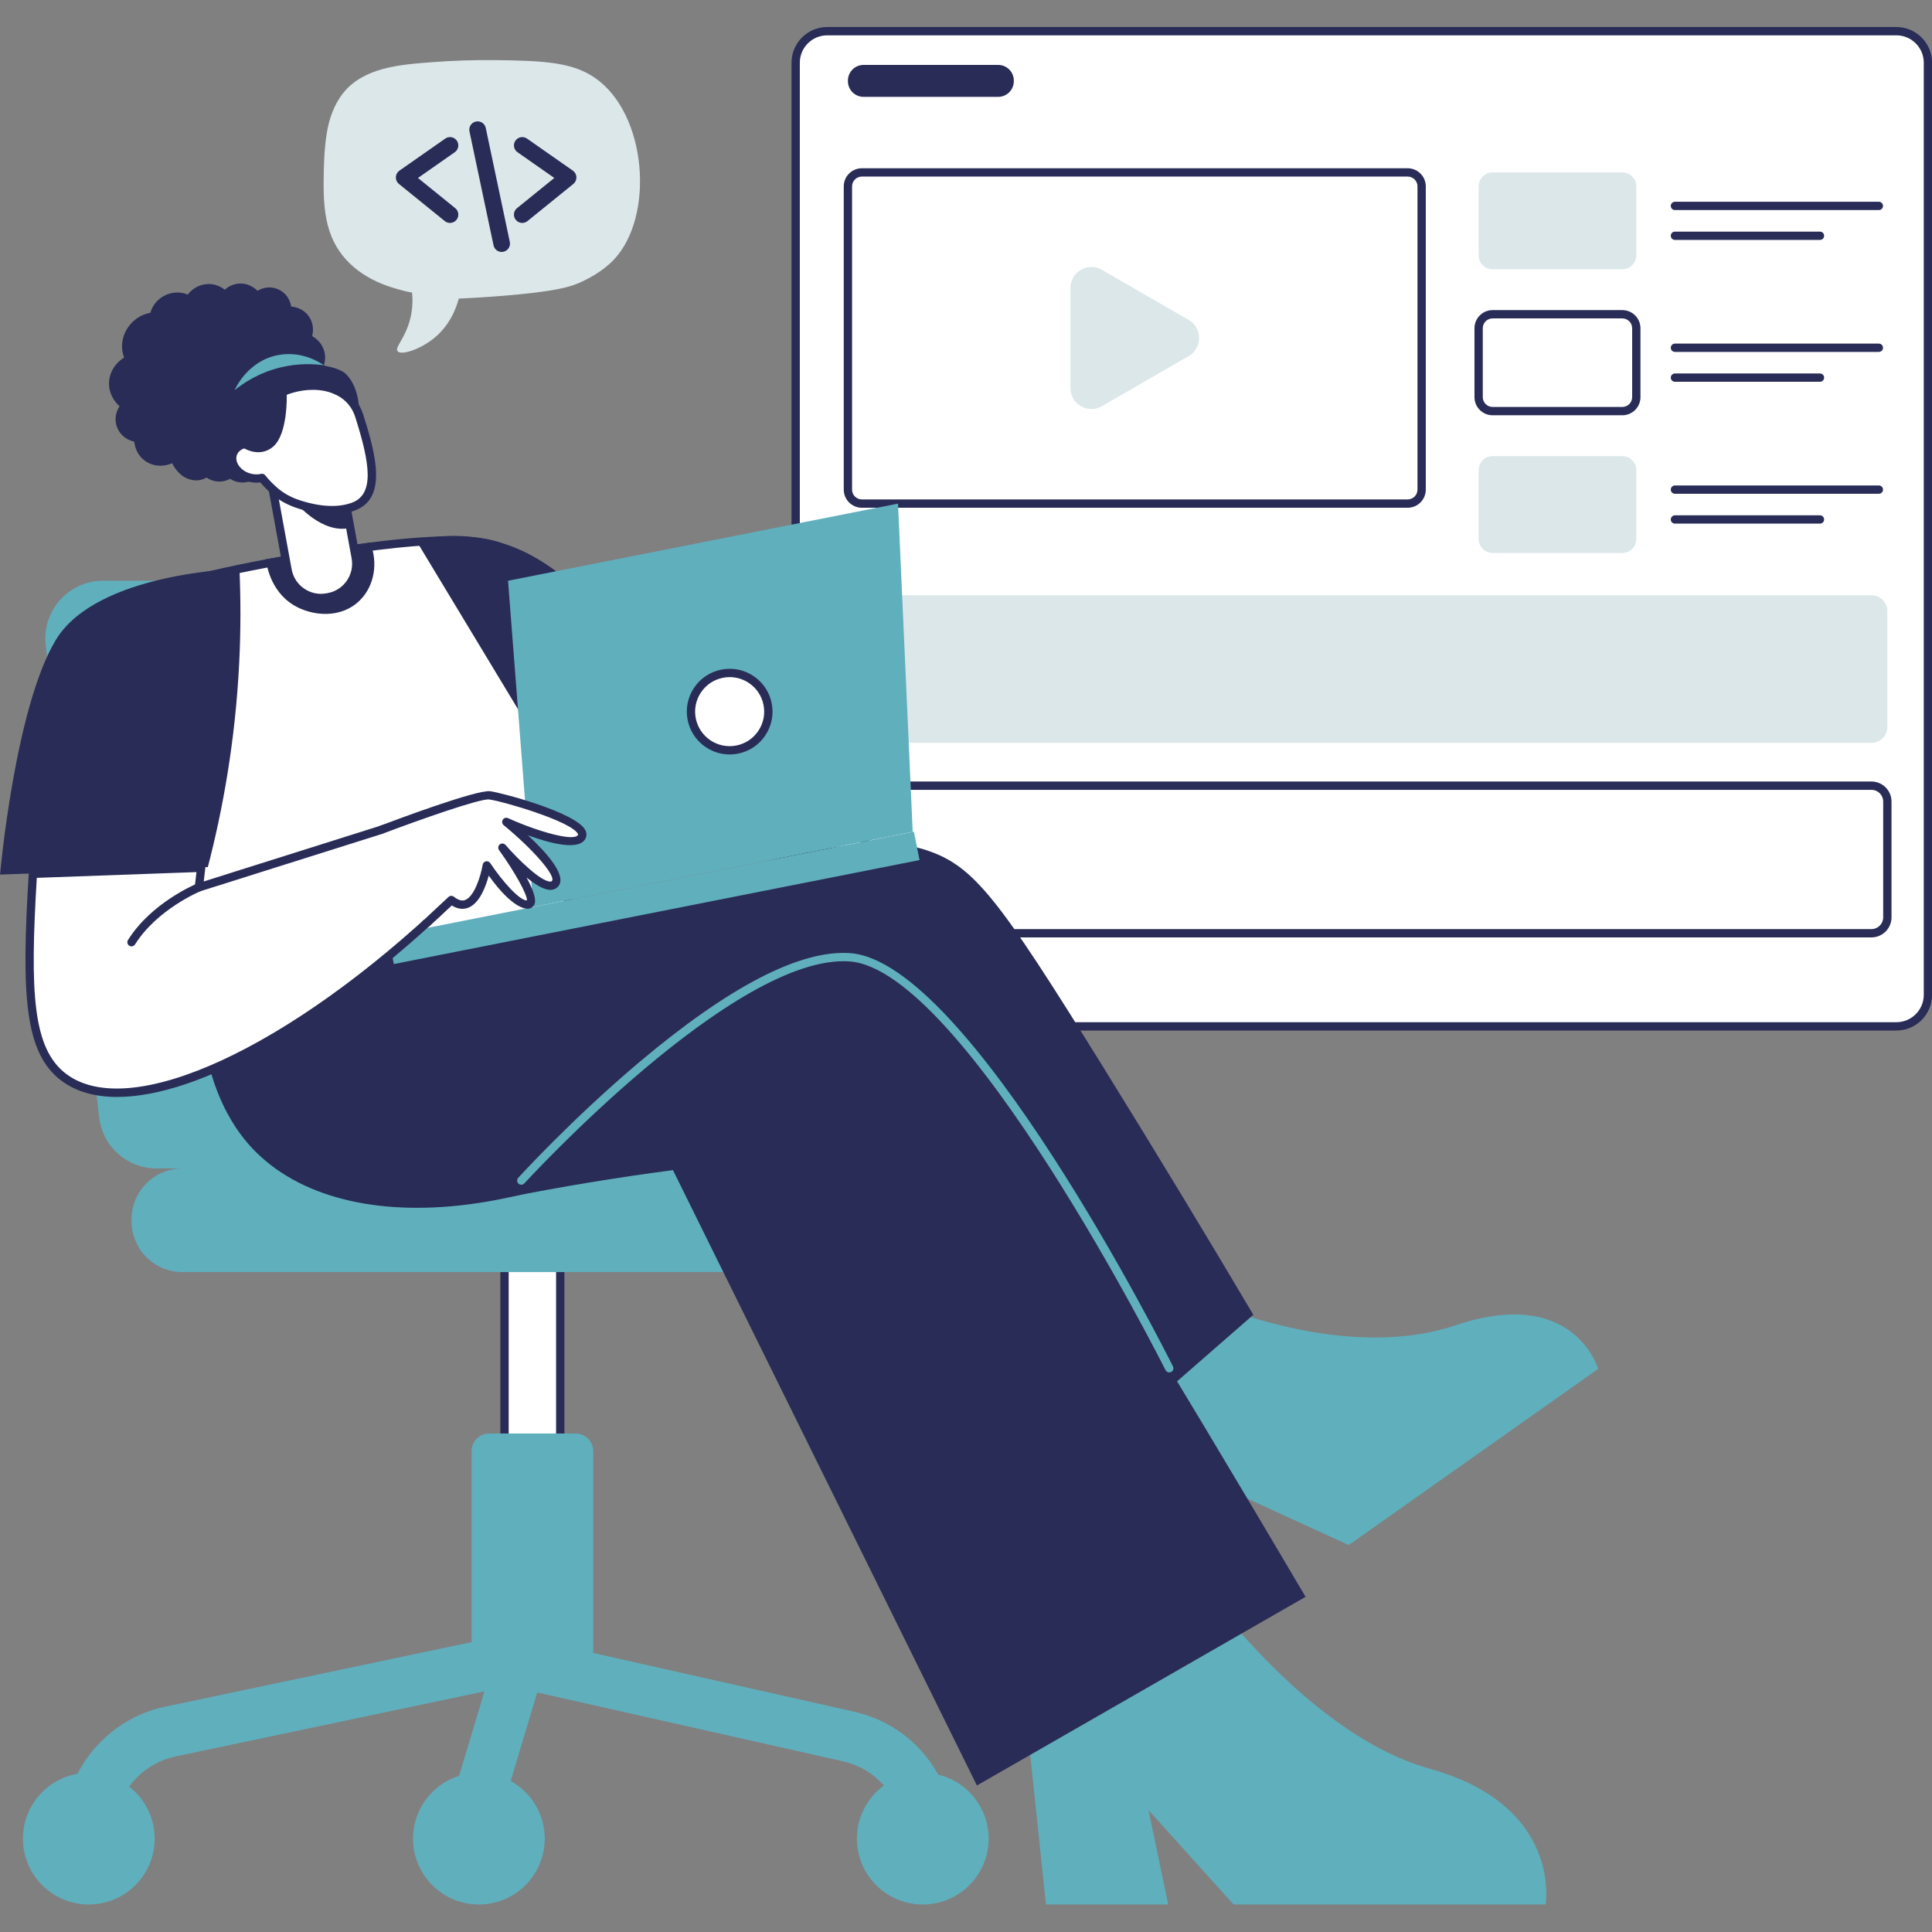<svg xmlns="http://www.w3.org/2000/svg" xmlns:xlink="http://www.w3.org/1999/xlink" width="1080" zoomAndPan="magnify" viewBox="0 0 810 810" height="1080" preserveAspectRatio="xMidYMid meet" version="1.2"><rect x="0" y="0" width="810" height="810" fill="#808080" stroke="none"/><defs><clipPath id="f5d26524cd"><path d="M 359 743 L 415 743 L 415 798.637 L 359 798.637 Z M 359 743 "/></clipPath><clipPath id="cf630d9f14"><path d="M 9 743 L 65 743 L 65 798.637 L 9 798.637 Z M 9 743 "/></clipPath><clipPath id="9c2d3e2923"><path d="M 173 743 L 229 743 L 229 798.637 L 173 798.637 Z M 173 743 "/></clipPath><clipPath id="a6b84ae0bd"><path d="M 331 11.137 L 810 11.137 L 810 433 L 331 433 Z M 331 11.137 "/></clipPath><clipPath id="a4a0c85e39"><path d="M 426 653 L 649 653 L 649 798.637 L 426 798.637 Z M 426 653 "/></clipPath></defs><g id="4d3455e110"><path style=" stroke:none;fill-rule:nonzero;fill:#ffffff;fill-opacity:1;" d="M 234.883 687.125 L 211.52 687.125 L 211.52 494.961 L 234.883 494.961 Z M 234.883 687.125 "/><path style=" stroke:none;fill-rule:nonzero;fill:#292c56;fill-opacity:1;" d="M 234.883 688.867 L 211.52 688.867 C 210.555 688.867 209.773 688.086 209.773 687.125 L 209.773 494.961 C 209.773 493.996 210.555 493.219 211.52 493.219 L 234.883 493.219 C 235.844 493.219 236.625 493.996 236.625 494.961 L 236.625 687.125 C 236.625 688.086 235.844 688.867 234.883 688.867 Z M 213.266 685.383 L 233.145 685.383 L 233.145 496.703 L 213.266 496.703 Z M 213.266 685.383 "/><path style=" stroke:none;fill-rule:nonzero;fill:#60afbd;fill-opacity:1;" d="M 37.227 793.203 C 43.117 793.203 47.887 788.43 47.887 782.543 L 47.887 768.074 C 47.887 752.863 58.695 739.547 73.582 736.41 L 206.531 708.387 C 211.113 707.422 215.754 707.457 220.32 708.484 L 353.34 738.414 C 368.215 741.762 378.602 754.746 378.602 769.988 L 378.602 782.551 C 378.602 788.441 383.379 793.211 389.266 793.211 C 395.156 793.211 399.93 788.438 399.93 782.551 L 399.93 769.988 C 399.93 744.703 382.695 723.164 358.02 717.613 L 225 687.684 C 217.422 685.98 209.727 685.926 202.129 687.527 L 69.176 715.551 C 44.477 720.754 26.555 742.848 26.555 768.082 L 26.555 782.547 C 26.555 788.438 31.328 793.207 37.215 793.207 Z M 37.227 793.203 "/><g clip-rule="nonzero" clip-path="url(#f5d26524cd)"><path style=" stroke:none;fill-rule:nonzero;fill:#60afbd;fill-opacity:1;" d="M 414.492 770.863 C 414.492 771.77 414.445 772.668 414.359 773.57 C 414.27 774.469 414.137 775.363 413.961 776.25 C 413.785 777.137 413.562 778.012 413.301 778.879 C 413.039 779.742 412.734 780.594 412.387 781.426 C 412.043 782.262 411.656 783.078 411.23 783.875 C 410.805 784.676 410.34 785.449 409.836 786.199 C 409.336 786.953 408.797 787.676 408.223 788.375 C 407.648 789.074 407.043 789.742 406.402 790.383 C 405.762 791.023 405.094 791.629 404.395 792.203 C 403.695 792.777 402.969 793.312 402.219 793.816 C 401.465 794.32 400.691 794.781 399.895 795.211 C 399.098 795.637 398.281 796.023 397.445 796.367 C 396.609 796.715 395.758 797.02 394.895 797.281 C 394.027 797.543 393.152 797.762 392.266 797.938 C 391.379 798.113 390.484 798.246 389.586 798.336 C 388.684 798.426 387.781 798.469 386.879 798.469 C 385.973 798.469 385.07 798.426 384.172 798.336 C 383.27 798.246 382.379 798.113 381.492 797.938 C 380.602 797.762 379.727 797.543 378.863 797.281 C 377.996 797.02 377.145 796.715 376.309 796.367 C 375.477 796.023 374.66 795.637 373.859 795.211 C 373.062 794.781 372.289 794.32 371.535 793.816 C 370.785 793.312 370.059 792.777 369.359 792.203 C 368.66 791.629 367.992 791.023 367.352 790.383 C 366.711 789.742 366.105 789.074 365.531 788.375 C 364.957 787.676 364.422 786.953 363.918 786.199 C 363.414 785.449 362.953 784.676 362.523 783.875 C 362.098 783.078 361.711 782.262 361.367 781.426 C 361.02 780.594 360.715 779.742 360.453 778.879 C 360.191 778.012 359.973 777.137 359.797 776.25 C 359.617 775.363 359.484 774.469 359.398 773.57 C 359.309 772.668 359.266 771.77 359.266 770.863 C 359.266 769.961 359.309 769.059 359.398 768.156 C 359.484 767.258 359.617 766.363 359.797 765.477 C 359.973 764.59 360.191 763.715 360.453 762.852 C 360.715 761.984 361.02 761.137 361.367 760.301 C 361.711 759.465 362.098 758.648 362.523 757.852 C 362.953 757.055 363.414 756.277 363.918 755.527 C 364.422 754.773 364.957 754.051 365.531 753.352 C 366.105 752.652 366.711 751.984 367.352 751.344 C 367.992 750.703 368.66 750.098 369.359 749.523 C 370.059 748.949 370.785 748.414 371.535 747.91 C 372.289 747.41 373.062 746.945 373.859 746.52 C 374.66 746.094 375.477 745.707 376.309 745.359 C 377.145 745.016 377.996 744.711 378.863 744.445 C 379.727 744.184 380.602 743.965 381.492 743.789 C 382.379 743.613 383.27 743.48 384.172 743.391 C 385.07 743.305 385.973 743.258 386.879 743.258 C 387.781 743.258 388.684 743.305 389.586 743.391 C 390.484 743.48 391.379 743.613 392.266 743.789 C 393.152 743.965 394.027 744.184 394.895 744.445 C 395.758 744.711 396.609 745.016 397.445 745.359 C 398.281 745.707 399.098 746.094 399.895 746.52 C 400.691 746.945 401.465 747.41 402.219 747.91 C 402.969 748.414 403.695 748.949 404.395 749.523 C 405.094 750.098 405.762 750.703 406.402 751.344 C 407.043 751.984 407.648 752.652 408.223 753.352 C 408.797 754.051 409.336 754.777 409.836 755.527 C 410.34 756.277 410.805 757.055 411.23 757.852 C 411.656 758.648 412.043 759.465 412.387 760.301 C 412.734 761.137 413.039 761.984 413.301 762.852 C 413.562 763.715 413.785 764.59 413.961 765.477 C 414.137 766.363 414.27 767.258 414.359 768.156 C 414.445 769.059 414.492 769.961 414.492 770.863 Z M 414.492 770.863 "/></g><g clip-rule="nonzero" clip-path="url(#cf630d9f14)"><path style=" stroke:none;fill-rule:nonzero;fill:#60afbd;fill-opacity:1;" d="M 64.84 770.863 C 64.84 771.77 64.793 772.668 64.707 773.57 C 64.617 774.469 64.484 775.363 64.309 776.25 C 64.133 777.137 63.91 778.012 63.648 778.879 C 63.387 779.742 63.082 780.594 62.738 781.426 C 62.391 782.262 62.004 783.078 61.578 783.875 C 61.152 784.676 60.688 785.449 60.184 786.199 C 59.684 786.953 59.145 787.676 58.57 788.375 C 57.996 789.074 57.391 789.742 56.75 790.383 C 56.109 791.023 55.441 791.629 54.742 792.203 C 54.043 792.777 53.316 793.312 52.566 793.816 C 51.812 794.32 51.039 794.781 50.242 795.211 C 49.445 795.637 48.629 796.023 47.793 796.367 C 46.957 796.715 46.105 797.02 45.242 797.281 C 44.375 797.543 43.5 797.762 42.613 797.938 C 41.727 798.113 40.832 798.246 39.934 798.336 C 39.031 798.426 38.129 798.469 37.227 798.469 C 36.32 798.469 35.418 798.426 34.52 798.336 C 33.617 798.246 32.727 798.113 31.84 797.938 C 30.953 797.762 30.074 797.543 29.211 797.281 C 28.344 797.02 27.492 796.715 26.66 796.367 C 25.824 796.023 25.008 795.637 24.207 795.211 C 23.41 794.781 22.637 794.32 21.883 793.816 C 21.133 793.312 20.406 792.777 19.707 792.203 C 19.008 791.629 18.34 791.023 17.699 790.383 C 17.062 789.742 16.453 789.074 15.879 788.375 C 15.305 787.676 14.77 786.953 14.266 786.199 C 13.762 785.449 13.301 784.676 12.871 783.875 C 12.445 783.078 12.059 782.262 11.715 781.426 C 11.367 780.594 11.062 779.742 10.801 778.879 C 10.539 778.012 10.32 777.137 10.145 776.25 C 9.965 775.363 9.836 774.469 9.746 773.57 C 9.656 772.668 9.613 771.77 9.613 770.863 C 9.613 769.961 9.656 769.059 9.746 768.156 C 9.836 767.258 9.965 766.363 10.145 765.477 C 10.32 764.59 10.539 763.715 10.801 762.852 C 11.062 761.984 11.367 761.137 11.715 760.301 C 12.059 759.465 12.445 758.648 12.871 757.852 C 13.301 757.055 13.762 756.277 14.266 755.527 C 14.77 754.773 15.305 754.051 15.879 753.352 C 16.453 752.652 17.062 751.984 17.699 751.344 C 18.34 750.703 19.008 750.098 19.707 749.523 C 20.406 748.949 21.133 748.414 21.883 747.91 C 22.637 747.41 23.41 746.945 24.207 746.52 C 25.008 746.094 25.824 745.707 26.66 745.359 C 27.492 745.016 28.344 744.711 29.211 744.445 C 30.074 744.184 30.953 743.965 31.84 743.789 C 32.727 743.613 33.617 743.48 34.52 743.391 C 35.418 743.305 36.32 743.258 37.227 743.258 C 38.129 743.258 39.031 743.305 39.934 743.391 C 40.832 743.48 41.727 743.613 42.613 743.789 C 43.5 743.965 44.375 744.184 45.242 744.445 C 46.105 744.711 46.957 745.016 47.793 745.359 C 48.629 745.707 49.445 746.094 50.242 746.52 C 51.039 746.945 51.812 747.41 52.566 747.91 C 53.316 748.414 54.043 748.949 54.742 749.523 C 55.441 750.098 56.109 750.703 56.75 751.344 C 57.391 751.984 57.996 752.652 58.57 753.352 C 59.145 754.051 59.684 754.777 60.184 755.527 C 60.688 756.277 61.152 757.055 61.578 757.852 C 62.004 758.648 62.391 759.465 62.738 760.301 C 63.082 761.137 63.387 761.984 63.648 762.852 C 63.91 763.715 64.133 764.59 64.309 765.477 C 64.484 766.363 64.617 767.258 64.707 768.156 C 64.793 769.059 64.84 769.961 64.84 770.863 Z M 64.84 770.863 "/></g><g clip-rule="nonzero" clip-path="url(#9c2d3e2923)"><path style=" stroke:none;fill-rule:nonzero;fill:#60afbd;fill-opacity:1;" d="M 228.383 770.863 C 228.379 771.77 228.336 772.668 228.246 773.57 C 228.16 774.469 228.027 775.363 227.852 776.25 C 227.676 777.137 227.453 778.012 227.191 778.879 C 226.93 779.742 226.625 780.594 226.277 781.426 C 225.934 782.262 225.547 783.078 225.121 783.875 C 224.695 784.676 224.23 785.449 223.727 786.199 C 223.227 786.953 222.688 787.676 222.113 788.375 C 221.539 789.074 220.934 789.742 220.293 790.383 C 219.652 791.023 218.984 791.629 218.285 792.203 C 217.586 792.777 216.859 793.312 216.109 793.816 C 215.355 794.32 214.582 794.781 213.785 795.211 C 212.988 795.637 212.172 796.023 211.336 796.367 C 210.5 796.715 209.648 797.02 208.785 797.281 C 207.918 797.543 207.043 797.762 206.156 797.938 C 205.27 798.113 204.375 798.246 203.473 798.336 C 202.574 798.426 201.672 798.469 200.77 798.469 C 199.863 798.469 198.961 798.426 198.062 798.336 C 197.16 798.246 196.27 798.113 195.383 797.938 C 194.492 797.762 193.617 797.543 192.754 797.281 C 191.887 797.02 191.035 796.715 190.199 796.367 C 189.367 796.023 188.551 795.637 187.75 795.211 C 186.953 794.781 186.18 794.32 185.426 793.816 C 184.676 793.312 183.949 792.777 183.25 792.203 C 182.551 791.629 181.883 791.023 181.242 790.383 C 180.602 789.742 179.996 789.074 179.422 788.375 C 178.848 787.676 178.312 786.953 177.809 786.199 C 177.305 785.449 176.84 784.676 176.414 783.875 C 175.988 783.078 175.602 782.262 175.258 781.426 C 174.91 780.594 174.605 779.742 174.344 778.879 C 174.082 778.012 173.863 777.137 173.684 776.25 C 173.508 775.363 173.375 774.469 173.289 773.57 C 173.199 772.668 173.156 771.77 173.156 770.863 C 173.156 769.961 173.199 769.059 173.289 768.156 C 173.375 767.258 173.508 766.363 173.684 765.477 C 173.863 764.59 174.082 763.715 174.344 762.852 C 174.605 761.984 174.91 761.137 175.258 760.301 C 175.602 759.465 175.988 758.648 176.414 757.852 C 176.84 757.055 177.305 756.277 177.809 755.527 C 178.312 754.773 178.848 754.051 179.422 753.352 C 179.996 752.652 180.602 751.984 181.242 751.344 C 181.883 750.703 182.551 750.098 183.25 749.523 C 183.949 748.949 184.676 748.414 185.426 747.91 C 186.18 747.41 186.953 746.945 187.75 746.52 C 188.551 746.094 189.367 745.707 190.199 745.359 C 191.035 745.016 191.887 744.711 192.754 744.445 C 193.617 744.184 194.492 743.965 195.383 743.789 C 196.27 743.613 197.16 743.48 198.062 743.391 C 198.961 743.305 199.863 743.258 200.77 743.258 C 201.672 743.258 202.574 743.305 203.473 743.391 C 204.375 743.48 205.27 743.613 206.156 743.789 C 207.043 743.965 207.918 744.184 208.785 744.445 C 209.648 744.711 210.5 745.016 211.336 745.359 C 212.172 745.707 212.988 746.094 213.785 746.52 C 214.582 746.945 215.355 747.41 216.109 747.91 C 216.859 748.414 217.586 748.949 218.285 749.523 C 218.984 750.098 219.652 750.703 220.293 751.344 C 220.934 751.984 221.539 752.652 222.113 753.352 C 222.688 754.051 223.227 754.777 223.727 755.527 C 224.23 756.277 224.695 757.055 225.121 757.852 C 225.547 758.648 225.934 759.465 226.277 760.301 C 226.625 761.137 226.93 761.984 227.191 762.852 C 227.453 763.715 227.676 764.59 227.852 765.477 C 228.027 766.363 228.16 767.258 228.246 768.156 C 228.336 769.059 228.379 769.961 228.383 770.863 Z M 228.383 770.863 "/></g><path style=" stroke:none;fill-rule:nonzero;fill:#60afbd;fill-opacity:1;" d="M 197.719 774.895 C 202.305 774.895 206.547 771.91 207.93 767.293 L 227.977 700.406 C 229.668 694.766 226.465 688.824 220.82 687.133 C 215.168 685.449 209.234 688.648 207.543 694.285 L 187.5 761.172 C 185.809 766.812 189.012 772.754 194.656 774.445 C 195.676 774.75 196.707 774.898 197.719 774.898 Z M 197.719 774.895 "/><path style=" stroke:none;fill-rule:nonzero;fill:#60afbd;fill-opacity:1;" d="M 241.336 706.105 L 205.074 706.105 C 204.59 706.105 204.113 706.059 203.637 705.965 C 203.164 705.871 202.703 705.73 202.258 705.547 C 201.812 705.359 201.387 705.133 200.988 704.867 C 200.586 704.598 200.215 704.293 199.871 703.949 C 199.531 703.609 199.227 703.238 198.957 702.836 C 198.688 702.434 198.461 702.012 198.277 701.566 C 198.094 701.121 197.953 700.66 197.859 700.188 C 197.766 699.711 197.719 699.234 197.719 698.75 L 197.719 608.352 C 197.719 607.871 197.766 607.391 197.859 606.918 C 197.953 606.445 198.094 605.984 198.277 605.539 C 198.461 605.094 198.688 604.668 198.957 604.266 C 199.227 603.867 199.531 603.492 199.871 603.152 C 200.215 602.812 200.586 602.508 200.988 602.238 C 201.387 601.969 201.812 601.742 202.258 601.559 C 202.703 601.375 203.164 601.234 203.637 601.141 C 204.113 601.047 204.59 601 205.074 601 L 241.336 601 C 241.82 601 242.297 601.047 242.77 601.141 C 243.242 601.234 243.703 601.375 244.148 601.559 C 244.598 601.742 245.02 601.969 245.422 602.238 C 245.824 602.508 246.195 602.812 246.535 603.152 C 246.879 603.492 247.184 603.867 247.453 604.266 C 247.719 604.668 247.945 605.094 248.133 605.539 C 248.316 605.984 248.457 606.445 248.551 606.918 C 248.645 607.391 248.691 607.871 248.691 608.352 L 248.691 698.75 C 248.691 699.234 248.645 699.711 248.551 700.188 C 248.457 700.66 248.316 701.121 248.133 701.566 C 247.945 702.012 247.719 702.434 247.453 702.836 C 247.184 703.238 246.879 703.609 246.535 703.949 C 246.195 704.293 245.824 704.598 245.422 704.867 C 245.02 705.133 244.598 705.359 244.148 705.547 C 243.703 705.73 243.242 705.871 242.77 705.965 C 242.297 706.059 241.82 706.105 241.336 706.105 Z M 241.336 706.105 "/><path style=" stroke:none;fill-rule:nonzero;fill:#ffffff;fill-opacity:1;" d="M 346.816 13.07 L 795.066 13.07 C 795.934 13.07 796.797 13.156 797.648 13.324 C 798.5 13.492 799.324 13.746 800.129 14.078 C 800.93 14.41 801.691 14.816 802.414 15.297 C 803.137 15.781 803.805 16.328 804.418 16.941 C 805.031 17.559 805.582 18.227 806.062 18.945 C 806.547 19.668 806.953 20.43 807.285 21.23 C 807.617 22.035 807.867 22.859 808.039 23.711 C 808.207 24.562 808.293 25.422 808.293 26.293 L 808.293 417.09 C 808.293 417.957 808.207 418.816 808.039 419.668 C 807.867 420.52 807.617 421.348 807.285 422.148 C 806.953 422.949 806.547 423.711 806.062 424.434 C 805.582 425.156 805.031 425.824 804.418 426.438 C 803.805 427.051 803.137 427.602 802.414 428.082 C 801.691 428.562 800.93 428.973 800.129 429.305 C 799.324 429.637 798.5 429.887 797.648 430.055 C 796.797 430.227 795.934 430.309 795.066 430.309 L 346.816 430.309 C 345.945 430.309 345.086 430.227 344.234 430.055 C 343.383 429.887 342.559 429.637 341.754 429.305 C 340.953 428.973 340.191 428.562 339.469 428.082 C 338.746 427.602 338.078 427.051 337.465 426.438 C 336.852 425.824 336.301 425.156 335.82 424.434 C 335.336 423.711 334.93 422.949 334.598 422.148 C 334.266 421.348 334.016 420.52 333.844 419.668 C 333.676 418.816 333.59 417.957 333.59 417.09 L 333.59 26.293 C 333.59 25.422 333.676 24.562 333.844 23.711 C 334.016 22.859 334.266 22.035 334.598 21.23 C 334.93 20.43 335.336 19.668 335.82 18.945 C 336.301 18.227 336.852 17.559 337.465 16.941 C 338.078 16.328 338.746 15.781 339.469 15.297 C 340.191 14.816 340.953 14.41 341.754 14.078 C 342.559 13.746 343.383 13.492 344.234 13.324 C 345.086 13.156 345.945 13.07 346.816 13.07 Z M 346.816 13.07 "/><g clip-rule="nonzero" clip-path="url(#a6b84ae0bd)"><path style=" stroke:none;fill-rule:nonzero;fill:#292c56;fill-opacity:1;" d="M 795.066 432.055 L 346.816 432.055 C 338.562 432.055 331.848 425.34 331.848 417.09 L 331.848 26.293 C 331.848 18.043 338.562 11.328 346.816 11.328 L 795.066 11.328 C 803.32 11.328 810.035 18.043 810.035 26.293 L 810.035 417.09 C 810.035 425.34 803.32 432.055 795.066 432.055 Z M 346.816 14.812 C 340.484 14.812 335.332 19.961 335.332 26.293 L 335.332 417.09 C 335.332 423.418 340.484 428.566 346.816 428.566 L 795.066 428.566 C 801.398 428.566 806.551 423.418 806.551 417.09 L 806.551 26.293 C 806.551 19.961 801.398 14.812 795.066 14.812 Z M 346.816 14.812 "/></g><path style=" stroke:none;fill-rule:nonzero;fill:#292c56;fill-opacity:1;" d="M 362.062 27.215 L 418.477 27.215 C 418.91 27.215 419.336 27.258 419.758 27.34 C 420.184 27.426 420.594 27.551 420.992 27.715 C 421.391 27.879 421.77 28.082 422.129 28.324 C 422.488 28.562 422.82 28.836 423.125 29.141 C 423.43 29.445 423.703 29.777 423.941 30.133 C 424.18 30.492 424.383 30.871 424.547 31.27 C 424.715 31.668 424.84 32.078 424.922 32.504 C 425.008 32.926 425.047 33.352 425.047 33.785 L 425.047 34.043 C 425.047 34.473 425.008 34.898 424.922 35.324 C 424.84 35.746 424.715 36.156 424.547 36.555 C 424.383 36.953 424.18 37.332 423.941 37.691 C 423.703 38.051 423.43 38.383 423.125 38.688 C 422.82 38.992 422.488 39.266 422.129 39.504 C 421.77 39.742 421.391 39.945 420.992 40.109 C 420.594 40.277 420.184 40.398 419.758 40.484 C 419.336 40.57 418.91 40.609 418.477 40.609 L 362.062 40.609 C 361.629 40.609 361.203 40.57 360.781 40.484 C 360.355 40.398 359.945 40.277 359.547 40.109 C 359.148 39.945 358.77 39.742 358.41 39.504 C 358.051 39.266 357.723 38.992 357.414 38.688 C 357.109 38.383 356.84 38.051 356.598 37.691 C 356.359 37.332 356.156 36.953 355.992 36.555 C 355.824 36.156 355.703 35.746 355.617 35.324 C 355.531 34.898 355.492 34.473 355.492 34.043 L 355.492 33.785 C 355.492 33.352 355.531 32.926 355.617 32.504 C 355.703 32.078 355.824 31.668 355.992 31.27 C 356.156 30.871 356.359 30.492 356.598 30.133 C 356.84 29.777 357.109 29.445 357.414 29.141 C 357.723 28.836 358.051 28.562 358.41 28.324 C 358.77 28.082 359.148 27.879 359.547 27.715 C 359.945 27.551 360.355 27.426 360.781 27.34 C 361.203 27.258 361.629 27.215 362.062 27.215 Z M 362.062 27.215 "/><path style=" stroke:none;fill-rule:nonzero;fill:#ffffff;fill-opacity:1;" d="M 361.348 72.285 L 590.172 72.285 C 590.559 72.285 590.938 72.32 591.316 72.398 C 591.691 72.473 592.059 72.582 592.414 72.73 C 592.77 72.879 593.105 73.059 593.426 73.27 C 593.746 73.484 594.043 73.727 594.312 74 C 594.586 74.27 594.828 74.566 595.043 74.887 C 595.254 75.207 595.438 75.543 595.582 75.898 C 595.73 76.254 595.84 76.621 595.918 76.996 C 595.992 77.375 596.027 77.754 596.027 78.141 L 596.027 205.277 C 596.027 205.664 595.992 206.043 595.918 206.422 C 595.84 206.797 595.73 207.164 595.582 207.52 C 595.438 207.875 595.254 208.211 595.043 208.531 C 594.828 208.852 594.586 209.148 594.312 209.418 C 594.043 209.691 593.746 209.934 593.426 210.148 C 593.105 210.359 592.77 210.539 592.414 210.688 C 592.059 210.836 591.691 210.945 591.316 211.02 C 590.938 211.098 590.559 211.133 590.172 211.133 L 361.348 211.133 C 360.961 211.133 360.582 211.098 360.203 211.02 C 359.828 210.945 359.461 210.836 359.105 210.688 C 358.75 210.539 358.414 210.359 358.094 210.148 C 357.773 209.934 357.477 209.691 357.207 209.418 C 356.934 209.148 356.691 208.852 356.477 208.531 C 356.266 208.211 356.082 207.875 355.938 207.52 C 355.789 207.164 355.68 206.797 355.605 206.422 C 355.527 206.043 355.492 205.664 355.492 205.277 L 355.492 78.141 C 355.492 77.754 355.527 77.375 355.605 76.996 C 355.68 76.621 355.789 76.254 355.938 75.898 C 356.082 75.543 356.266 75.207 356.477 74.887 C 356.691 74.566 356.934 74.27 357.207 74 C 357.477 73.727 357.773 73.484 358.094 73.27 C 358.414 73.059 358.75 72.879 359.105 72.73 C 359.461 72.582 359.828 72.473 360.203 72.398 C 360.582 72.32 360.961 72.285 361.348 72.285 Z M 361.348 72.285 "/><path style=" stroke:none;fill-rule:nonzero;fill:#292c56;fill-opacity:1;" d="M 590.172 212.875 L 361.352 212.875 C 357.16 212.875 353.75 209.469 353.75 205.277 L 353.75 78.141 C 353.75 73.949 357.156 70.543 361.352 70.543 L 590.172 70.543 C 594.363 70.543 597.773 73.949 597.773 78.141 L 597.773 205.273 C 597.773 209.465 594.363 212.871 590.172 212.871 Z M 361.352 74.027 C 359.082 74.027 357.234 75.875 357.234 78.141 L 357.234 205.273 C 357.234 207.543 359.082 209.387 361.352 209.387 L 590.172 209.387 C 592.441 209.387 594.285 207.539 594.285 205.273 L 594.285 78.141 C 594.285 75.871 592.441 74.027 590.172 74.027 Z M 361.352 74.027 "/><path style=" stroke:none;fill-rule:nonzero;fill:#dce7ea;fill-opacity:1;" d="M 625.781 72.285 L 680.176 72.285 C 680.559 72.285 680.941 72.32 681.316 72.398 C 681.695 72.473 682.062 72.582 682.418 72.73 C 682.773 72.879 683.109 73.059 683.43 73.27 C 683.75 73.484 684.043 73.727 684.316 74 C 684.59 74.27 684.832 74.566 685.043 74.887 C 685.258 75.207 685.438 75.543 685.586 75.898 C 685.734 76.254 685.844 76.621 685.918 76.996 C 685.992 77.375 686.031 77.754 686.031 78.141 L 686.031 107.039 C 686.031 107.422 685.992 107.805 685.918 108.18 C 685.844 108.559 685.734 108.922 685.586 109.277 C 685.438 109.633 685.258 109.973 685.043 110.289 C 684.832 110.609 684.59 110.906 684.316 111.18 C 684.043 111.449 683.75 111.691 683.43 111.906 C 683.109 112.121 682.77 112.301 682.418 112.445 C 682.062 112.594 681.695 112.707 681.316 112.781 C 680.941 112.855 680.559 112.895 680.176 112.895 L 625.781 112.895 C 625.398 112.895 625.016 112.855 624.641 112.781 C 624.262 112.707 623.895 112.594 623.539 112.445 C 623.184 112.301 622.848 112.121 622.527 111.906 C 622.207 111.691 621.914 111.449 621.641 111.18 C 621.367 110.906 621.125 110.609 620.91 110.289 C 620.699 109.973 620.52 109.633 620.371 109.277 C 620.223 108.922 620.113 108.559 620.039 108.18 C 619.961 107.805 619.926 107.422 619.926 107.039 L 619.926 78.141 C 619.926 77.754 619.961 77.375 620.039 76.996 C 620.113 76.621 620.223 76.254 620.371 75.898 C 620.52 75.543 620.699 75.207 620.91 74.887 C 621.125 74.566 621.367 74.27 621.641 74 C 621.914 73.727 622.207 73.484 622.527 73.27 C 622.848 73.059 623.184 72.879 623.539 72.73 C 623.895 72.582 624.262 72.473 624.641 72.398 C 625.016 72.32 625.398 72.285 625.781 72.285 Z M 625.781 72.285 "/><path style=" stroke:none;fill-rule:nonzero;fill:#ffffff;fill-opacity:1;" d="M 625.781 131.754 L 680.176 131.754 C 680.559 131.754 680.941 131.793 681.316 131.867 C 681.695 131.941 682.062 132.055 682.418 132.199 C 682.773 132.348 683.109 132.527 683.43 132.742 C 683.75 132.957 684.043 133.199 684.316 133.469 C 684.59 133.742 684.832 134.039 685.043 134.355 C 685.258 134.676 685.438 135.016 685.586 135.367 C 685.734 135.723 685.844 136.09 685.918 136.469 C 685.992 136.844 686.031 137.227 686.031 137.609 L 686.031 166.508 C 686.031 166.895 685.992 167.273 685.918 167.652 C 685.844 168.027 685.734 168.395 685.586 168.75 C 685.438 169.105 685.258 169.441 685.043 169.762 C 684.832 170.082 684.59 170.375 684.316 170.648 C 684.043 170.922 683.75 171.164 683.43 171.375 C 683.109 171.59 682.77 171.77 682.418 171.918 C 682.062 172.066 681.695 172.176 681.316 172.25 C 680.941 172.324 680.559 172.363 680.176 172.363 L 625.781 172.363 C 625.398 172.363 625.016 172.324 624.641 172.25 C 624.262 172.176 623.895 172.066 623.539 171.918 C 623.184 171.77 622.848 171.59 622.527 171.375 C 622.207 171.164 621.914 170.922 621.641 170.648 C 621.367 170.375 621.125 170.082 620.91 169.762 C 620.699 169.441 620.52 169.105 620.371 168.75 C 620.223 168.395 620.113 168.027 620.039 167.652 C 619.961 167.273 619.926 166.895 619.926 166.508 L 619.926 137.609 C 619.926 137.227 619.961 136.844 620.039 136.469 C 620.113 136.09 620.223 135.723 620.371 135.367 C 620.52 135.016 620.699 134.676 620.91 134.355 C 621.125 134.039 621.367 133.742 621.641 133.469 C 621.914 133.199 622.207 132.957 622.527 132.742 C 622.848 132.527 623.184 132.348 623.539 132.199 C 623.895 132.055 624.262 131.941 624.641 131.867 C 625.016 131.793 625.398 131.754 625.781 131.754 Z M 625.781 131.754 "/><path style=" stroke:none;fill-rule:nonzero;fill:#292c56;fill-opacity:1;" d="M 680.172 174.105 L 625.781 174.105 C 621.59 174.105 618.18 170.699 618.18 166.508 L 618.18 137.613 C 618.18 133.422 621.586 130.016 625.781 130.016 L 680.172 130.016 C 684.363 130.016 687.773 133.422 687.773 137.613 L 687.773 166.508 C 687.773 170.699 684.367 174.105 680.172 174.105 Z M 625.781 133.496 C 623.512 133.496 621.664 135.344 621.664 137.609 L 621.664 166.504 C 621.664 168.773 623.512 170.617 625.781 170.617 L 680.172 170.617 C 682.441 170.617 684.289 168.77 684.289 166.504 L 684.289 137.609 C 684.289 135.34 682.441 133.496 680.172 133.496 Z M 625.781 133.496 "/><path style=" stroke:none;fill-rule:nonzero;fill:#dce7ea;fill-opacity:1;" d="M 625.781 191.227 L 680.176 191.227 C 680.559 191.227 680.941 191.262 681.316 191.34 C 681.695 191.414 682.062 191.523 682.418 191.672 C 682.773 191.816 683.109 192 683.43 192.211 C 683.75 192.426 684.043 192.668 684.316 192.941 C 684.59 193.211 684.832 193.508 685.043 193.828 C 685.258 194.148 685.438 194.484 685.586 194.84 C 685.734 195.195 685.844 195.562 685.918 195.938 C 685.992 196.316 686.031 196.695 686.031 197.082 L 686.031 225.98 C 686.031 226.363 685.992 226.746 685.918 227.121 C 685.844 227.5 685.734 227.863 685.586 228.219 C 685.438 228.574 685.258 228.914 685.043 229.23 C 684.832 229.551 684.59 229.848 684.316 230.117 C 684.043 230.391 683.75 230.633 683.43 230.848 C 683.109 231.062 682.77 231.242 682.418 231.387 C 682.062 231.535 681.695 231.645 681.316 231.723 C 680.941 231.797 680.559 231.832 680.176 231.832 L 625.781 231.832 C 625.398 231.832 625.016 231.797 624.641 231.723 C 624.262 231.645 623.895 231.535 623.539 231.387 C 623.184 231.242 622.848 231.062 622.527 230.848 C 622.207 230.633 621.914 230.391 621.641 230.117 C 621.367 229.848 621.125 229.551 620.91 229.23 C 620.699 228.914 620.52 228.574 620.371 228.219 C 620.223 227.863 620.113 227.5 620.039 227.121 C 619.961 226.746 619.926 226.363 619.926 225.98 L 619.926 197.082 C 619.926 196.695 619.961 196.316 620.039 195.938 C 620.113 195.562 620.223 195.195 620.371 194.84 C 620.52 194.484 620.699 194.148 620.91 193.828 C 621.125 193.508 621.367 193.211 621.641 192.941 C 621.914 192.668 622.207 192.426 622.527 192.211 C 622.848 192 623.184 191.816 623.539 191.672 C 623.895 191.523 624.262 191.414 624.641 191.34 C 625.016 191.262 625.398 191.227 625.781 191.227 Z M 625.781 191.227 "/><path style=" stroke:none;fill-rule:nonzero;fill:#292c56;fill-opacity:1;" d="M 787.715 88.07 L 702.227 88.07 C 701.266 88.07 700.484 87.293 700.484 86.328 C 700.484 85.367 701.266 84.586 702.227 84.586 L 787.715 84.586 C 788.68 84.586 789.461 85.367 789.461 86.328 C 789.461 87.293 788.68 88.07 787.715 88.07 Z M 787.715 88.07 "/><path style=" stroke:none;fill-rule:nonzero;fill:#292c56;fill-opacity:1;" d="M 763.027 100.59 L 702.227 100.59 C 701.266 100.59 700.484 99.812 700.484 98.848 C 700.484 97.887 701.266 97.105 702.227 97.105 L 763.027 97.105 C 763.988 97.105 764.77 97.887 764.77 98.848 C 764.77 99.812 763.988 100.59 763.027 100.59 Z M 763.027 100.59 "/><path style=" stroke:none;fill-rule:nonzero;fill:#292c56;fill-opacity:1;" d="M 787.715 147.543 L 702.227 147.543 C 701.266 147.543 700.484 146.762 700.484 145.801 C 700.484 144.836 701.266 144.059 702.227 144.059 L 787.715 144.059 C 788.68 144.059 789.461 144.836 789.461 145.801 C 789.461 146.762 788.68 147.543 787.715 147.543 Z M 787.715 147.543 "/><path style=" stroke:none;fill-rule:nonzero;fill:#292c56;fill-opacity:1;" d="M 763.027 160.062 L 702.227 160.062 C 701.266 160.062 700.484 159.281 700.484 158.32 C 700.484 157.355 701.266 156.578 702.227 156.578 L 763.027 156.578 C 763.988 156.578 764.77 157.355 764.77 158.32 C 764.77 159.281 763.988 160.062 763.027 160.062 Z M 763.027 160.062 "/><path style=" stroke:none;fill-rule:nonzero;fill:#292c56;fill-opacity:1;" d="M 787.715 207.012 L 702.227 207.012 C 701.266 207.012 700.484 206.234 700.484 205.27 C 700.484 204.309 701.266 203.527 702.227 203.527 L 787.715 203.527 C 788.68 203.527 789.461 204.309 789.461 205.27 C 789.461 206.234 788.68 207.012 787.715 207.012 Z M 787.715 207.012 "/><path style=" stroke:none;fill-rule:nonzero;fill:#292c56;fill-opacity:1;" d="M 763.027 219.531 L 702.227 219.531 C 701.266 219.531 700.484 218.754 700.484 217.789 C 700.484 216.828 701.266 216.047 702.227 216.047 L 763.027 216.047 C 763.988 216.047 764.77 216.828 764.77 217.789 C 764.77 218.754 763.988 219.531 763.027 219.531 Z M 763.027 219.531 "/><path style=" stroke:none;fill-rule:nonzero;fill:#dce7ea;fill-opacity:1;" d="M 369.457 249.582 L 784.621 249.582 C 785.059 249.582 785.492 249.625 785.922 249.707 C 786.352 249.793 786.766 249.922 787.172 250.086 C 787.574 250.254 787.957 250.461 788.32 250.703 C 788.684 250.945 789.02 251.223 789.332 251.531 C 789.641 251.84 789.914 252.176 790.16 252.539 C 790.402 252.902 790.605 253.285 790.773 253.691 C 790.941 254.094 791.066 254.512 791.152 254.938 C 791.238 255.367 791.281 255.801 791.281 256.238 L 791.281 304.797 C 791.281 305.234 791.238 305.664 791.152 306.094 C 791.066 306.523 790.941 306.938 790.773 307.344 C 790.605 307.746 790.402 308.129 790.16 308.492 C 789.914 308.855 789.641 309.191 789.332 309.504 C 789.02 309.812 788.684 310.086 788.32 310.328 C 787.957 310.574 787.574 310.777 787.172 310.945 C 786.766 311.113 786.352 311.238 785.922 311.324 C 785.492 311.41 785.059 311.453 784.621 311.453 L 369.457 311.453 C 369.02 311.453 368.586 311.41 368.156 311.324 C 367.73 311.238 367.312 311.113 366.91 310.945 C 366.504 310.777 366.121 310.574 365.758 310.328 C 365.395 310.086 365.059 309.812 364.75 309.504 C 364.438 309.191 364.164 308.855 363.922 308.492 C 363.676 308.129 363.473 307.746 363.305 307.344 C 363.137 306.938 363.012 306.523 362.926 306.094 C 362.84 305.664 362.797 305.234 362.797 304.797 L 362.797 256.238 C 362.797 255.801 362.84 255.367 362.926 254.938 C 363.012 254.512 363.137 254.094 363.305 253.691 C 363.473 253.285 363.676 252.902 363.922 252.539 C 364.164 252.176 364.438 251.84 364.75 251.531 C 365.059 251.223 365.395 250.945 365.758 250.703 C 366.121 250.461 366.504 250.254 366.91 250.086 C 367.312 249.922 367.73 249.793 368.156 249.707 C 368.586 249.625 369.02 249.582 369.457 249.582 Z M 369.457 249.582 "/><path style=" stroke:none;fill-rule:nonzero;fill:#ffffff;fill-opacity:1;" d="M 369.457 329.398 L 784.621 329.398 C 785.059 329.398 785.492 329.441 785.922 329.527 C 786.352 329.613 786.766 329.738 787.172 329.906 C 787.574 330.074 787.957 330.277 788.32 330.52 C 788.684 330.766 789.02 331.039 789.332 331.348 C 789.641 331.656 789.914 331.992 790.16 332.359 C 790.402 332.723 790.605 333.105 790.773 333.508 C 790.941 333.91 791.066 334.328 791.152 334.758 C 791.238 335.188 791.281 335.617 791.281 336.055 L 791.281 384.613 C 791.281 385.051 791.238 385.484 791.152 385.914 C 791.066 386.34 790.941 386.758 790.773 387.16 C 790.605 387.566 790.402 387.949 790.16 388.312 C 789.914 388.676 789.641 389.012 789.332 389.32 C 789.02 389.629 788.684 389.906 788.32 390.148 C 787.957 390.391 787.574 390.598 787.172 390.762 C 786.766 390.93 786.352 391.059 785.922 391.141 C 785.492 391.227 785.059 391.27 784.621 391.27 L 369.457 391.27 C 369.02 391.27 368.586 391.227 368.156 391.141 C 367.73 391.059 367.312 390.93 366.91 390.762 C 366.504 390.598 366.121 390.391 365.758 390.148 C 365.395 389.906 365.059 389.629 364.75 389.32 C 364.438 389.012 364.164 388.676 363.922 388.312 C 363.676 387.949 363.473 387.566 363.305 387.16 C 363.137 386.758 363.012 386.34 362.926 385.914 C 362.84 385.484 362.797 385.051 362.797 384.613 L 362.797 336.055 C 362.797 335.617 362.84 335.188 362.926 334.758 C 363.012 334.328 363.137 333.91 363.305 333.508 C 363.473 333.105 363.676 332.723 363.922 332.359 C 364.164 331.992 364.438 331.656 364.75 331.348 C 365.059 331.039 365.395 330.766 365.758 330.52 C 366.121 330.277 366.504 330.074 366.91 329.906 C 367.312 329.738 367.73 329.613 368.156 329.527 C 368.586 329.441 369.02 329.398 369.457 329.398 Z M 369.457 329.398 "/><path style=" stroke:none;fill-rule:nonzero;fill:#292c56;fill-opacity:1;" d="M 784.621 393.012 L 369.453 393.012 C 364.82 393.012 361.051 389.246 361.051 384.613 L 361.051 336.055 C 361.051 331.426 364.82 327.656 369.453 327.656 L 784.621 327.656 C 789.254 327.656 793.023 331.426 793.023 336.055 L 793.023 384.613 C 793.023 389.246 789.254 393.012 784.621 393.012 Z M 369.453 331.141 C 366.742 331.141 364.535 333.348 364.535 336.055 L 364.535 384.613 C 364.535 387.324 366.742 389.527 369.453 389.527 L 784.621 389.527 C 787.332 389.527 789.539 387.324 789.539 384.613 L 789.539 336.055 C 789.539 333.348 787.332 331.141 784.621 331.141 Z M 369.453 331.141 "/><path style=" stroke:none;fill-rule:nonzero;fill:#dce7ea;fill-opacity:1;" d="M 448.801 141.707 L 448.801 120.711 C 448.801 113.961 456.113 109.742 461.961 113.121 L 480.148 123.617 L 498.336 134.117 C 504.184 137.492 504.184 145.93 498.336 149.305 L 461.961 170.305 C 456.113 173.68 448.801 169.457 448.801 162.711 Z M 448.801 141.707 "/><path style=" stroke:none;fill-rule:nonzero;fill:#dce7ea;fill-opacity:1;" d="M 135.691 75.977 C 135.75 69.422 135.922 62.816 136.926 56.332 C 137.898 50.059 139.953 43.914 143.957 38.91 C 148.105 33.73 154.152 30.641 160.465 28.938 C 167.355 27.074 174.629 26.562 181.719 26.035 C 190.156 25.402 198.629 25.129 207.094 25.203 C 229.145 25.402 240.305 26.312 249.543 32.723 C 271.246 47.762 274.582 90.754 257.289 108.938 C 252.484 113.984 246.191 117.02 244.25 117.953 C 239.789 120.105 233.609 122.262 209.148 124.152 C 202.055 124.703 196.219 125.012 192.344 125.188 C 191.34 128.922 188.758 136.316 181.891 141.844 C 176.098 146.508 168.141 149.133 166.676 147.23 C 165.418 145.602 169.926 141.91 171.984 133.703 C 173.113 129.199 173.02 125.262 172.762 122.656 C 170.727 122.34 167.879 121.613 164.5 120.566 C 152.461 116.836 142.242 109.297 138.168 96.977 C 135.945 90.254 135.629 83 135.695 75.973 Z M 135.691 75.977 "/><path style=" stroke:none;fill-rule:nonzero;fill:#292c56;fill-opacity:1;" d="M 218.957 93.465 C 217.941 93.465 216.934 93.023 216.246 92.176 C 215.035 90.68 215.266 88.484 216.758 87.273 L 232.395 74.613 L 216.957 63.816 C 215.379 62.715 214.996 60.539 216.098 58.965 C 217.199 57.387 219.375 57.004 220.953 58.105 L 240.18 71.551 C 241.078 72.18 241.629 73.191 241.668 74.285 C 241.707 75.379 241.227 76.426 240.375 77.117 L 221.148 92.688 C 220.504 93.211 219.727 93.465 218.957 93.465 Z M 218.957 93.465 "/><path style=" stroke:none;fill-rule:nonzero;fill:#292c56;fill-opacity:1;" d="M 188.668 93.465 C 187.895 93.465 187.121 93.211 186.477 92.688 L 167.25 77.117 C 166.402 76.426 165.922 75.379 165.961 74.285 C 166 73.191 166.551 72.18 167.445 71.551 L 186.672 58.105 C 188.25 57.004 190.422 57.387 191.527 58.965 C 192.629 60.539 192.246 62.715 190.668 63.816 L 175.23 74.613 L 190.863 87.273 C 192.359 88.484 192.59 90.68 191.379 92.176 C 190.688 93.023 189.684 93.465 188.668 93.465 Z M 188.668 93.465 "/><path style=" stroke:none;fill-rule:nonzero;fill:#292c56;fill-opacity:1;" d="M 210.324 105.625 C 208.711 105.625 207.266 104.504 206.918 102.859 L 196.828 55.086 C 196.434 53.203 197.637 51.352 199.523 50.957 C 201.414 50.559 203.258 51.762 203.652 53.648 L 213.738 101.422 C 214.137 103.305 212.934 105.156 211.047 105.551 C 210.805 105.605 210.562 105.625 210.324 105.625 Z M 210.324 105.625 "/><path style=" stroke:none;fill-rule:nonzero;fill:#60afbd;fill-opacity:1;" d="M 301.895 533.316 L 76.449 533.316 C 75.754 533.316 75.059 533.281 74.363 533.215 C 73.668 533.145 72.977 533.043 72.293 532.906 C 71.609 532.77 70.934 532.602 70.266 532.398 C 69.598 532.195 68.941 531.961 68.297 531.695 C 67.652 531.43 67.023 531.129 66.406 530.801 C 65.789 530.473 65.191 530.113 64.613 529.727 C 64.031 529.34 63.473 528.926 62.934 528.48 C 62.395 528.039 61.879 527.57 61.383 527.078 C 60.891 526.586 60.422 526.066 59.98 525.527 C 59.535 524.988 59.121 524.43 58.734 523.852 C 58.348 523.27 57.988 522.672 57.66 522.055 C 57.332 521.441 57.031 520.812 56.766 520.168 C 56.496 519.523 56.262 518.867 56.062 518.199 C 55.859 517.531 55.688 516.855 55.551 516.172 C 55.418 515.488 55.312 514.797 55.246 514.102 C 55.176 513.41 55.145 512.711 55.145 512.016 L 55.145 511.18 C 55.145 510.48 55.176 509.785 55.246 509.09 C 55.312 508.395 55.418 507.707 55.551 507.023 C 55.688 506.34 55.859 505.664 56.062 504.996 C 56.262 504.328 56.496 503.672 56.766 503.027 C 57.031 502.383 57.332 501.754 57.66 501.137 C 57.988 500.523 58.348 499.926 58.734 499.344 C 59.121 498.766 59.535 498.203 59.98 497.664 C 60.422 497.125 60.891 496.609 61.383 496.117 C 61.879 495.621 62.395 495.156 62.934 494.711 C 63.473 494.27 64.031 493.855 64.613 493.469 C 65.191 493.078 65.789 492.723 66.406 492.391 C 67.023 492.062 67.652 491.766 68.297 491.5 C 68.941 491.23 69.598 490.996 70.266 490.793 C 70.934 490.59 71.609 490.422 72.293 490.285 C 72.977 490.148 73.668 490.047 74.363 489.98 C 75.059 489.91 75.754 489.875 76.449 489.875 L 301.895 489.875 C 302.594 489.875 303.289 489.91 303.984 489.98 C 304.68 490.047 305.367 490.148 306.051 490.285 C 306.734 490.422 307.414 490.59 308.082 490.793 C 308.746 490.996 309.402 491.23 310.051 491.5 C 310.695 491.766 311.324 492.062 311.938 492.391 C 312.555 492.723 313.152 493.078 313.734 493.469 C 314.312 493.855 314.871 494.27 315.414 494.711 C 315.953 495.156 316.469 495.621 316.961 496.117 C 317.457 496.609 317.922 497.125 318.367 497.664 C 318.809 498.203 319.223 498.766 319.613 499.344 C 320 499.926 320.359 500.523 320.688 501.137 C 321.016 501.754 321.312 502.383 321.582 503.027 C 321.848 503.672 322.082 504.328 322.285 504.996 C 322.488 505.664 322.656 506.34 322.793 507.023 C 322.93 507.707 323.031 508.395 323.102 509.09 C 323.168 509.785 323.203 510.48 323.203 511.18 L 323.203 512.016 C 323.203 512.711 323.168 513.41 323.102 514.102 C 323.031 514.797 322.93 515.488 322.793 516.172 C 322.656 516.855 322.488 517.531 322.285 518.199 C 322.082 518.867 321.848 519.523 321.582 520.168 C 321.312 520.812 321.016 521.441 320.688 522.055 C 320.359 522.672 320 523.27 319.613 523.852 C 319.223 524.43 318.809 524.988 318.367 525.527 C 317.922 526.066 317.457 526.586 316.961 527.078 C 316.469 527.57 315.953 528.039 315.414 528.48 C 314.871 528.926 314.312 529.34 313.734 529.727 C 313.152 530.113 312.555 530.473 311.938 530.801 C 311.324 531.129 310.695 531.43 310.051 531.695 C 309.402 531.961 308.746 532.195 308.082 532.398 C 307.414 532.602 306.734 532.77 306.051 532.906 C 305.367 533.043 304.68 533.145 303.984 533.215 C 303.289 533.281 302.594 533.316 301.895 533.316 Z M 301.895 533.316 "/><path style=" stroke:none;fill-rule:nonzero;fill:#60afbd;fill-opacity:1;" d="M 65.617 489.871 L 188.059 489.871 C 201.43 489.871 212.266 479.035 212.266 465.668 L 212.266 267.68 C 212.266 254.312 201.426 243.477 188.059 243.477 L 43.223 243.477 C 28.773 243.477 17.539 256.051 19.164 270.402 L 41.566 468.391 C 42.949 480.629 53.305 489.875 65.621 489.875 Z M 65.617 489.871 "/><path style=" stroke:none;fill-rule:nonzero;fill:#60afbd;fill-opacity:1;" d="M 443.031 582.68 L 499.582 542.871 C 499.582 542.871 560.512 572.332 610.289 555.613 C 660.07 538.891 670.027 573.926 670.027 573.926 C 635.176 598.539 600.32 623.152 565.469 647.766 L 520.512 627.188 L 543.656 663.176 C 527.902 674.301 512.148 685.426 496.398 696.551 C 478.609 658.598 460.824 620.641 443.031 582.684 Z M 443.031 582.68 "/><g clip-rule="nonzero" clip-path="url(#a4a0c85e39)"><path style=" stroke:none;fill-rule:nonzero;fill:#60afbd;fill-opacity:1;" d="M 426.57 684.602 L 495.859 653.547 C 495.859 653.547 543.648 726.008 599.402 741.535 C 655.156 757.059 647.988 798.465 647.988 798.465 L 517.195 798.465 C 505.305 785.281 493.418 772.102 481.523 758.918 C 484.277 772.102 487.031 785.281 489.785 798.465 L 438.516 798.465 C 438.516 798.465 426.57 684.598 426.57 684.598 Z M 426.57 684.602 "/></g><path style=" stroke:none;fill-rule:nonzero;fill:#292c56;fill-opacity:1;" d="M 220.223 389.457 C 233.574 385.031 253.465 378.742 277.895 372.207 C 336.781 356.457 366.344 349.043 388.613 356.512 C 408.285 363.113 418.398 376.238 461.746 446.125 C 485.41 484.277 506.68 519.52 525.465 551.23 C 490.023 582.148 454.578 613.07 419.137 643.996 C 389.754 577.461 360.371 510.93 330.992 444.398 C 241.277 513.281 147.398 522.523 107.449 483.152 C 99.793 475.605 85.297 457.578 83.758 419.184 Z M 220.223 389.457 "/><path style=" stroke:none;fill-rule:nonzero;fill:#292c56;fill-opacity:1;" d="M 213.293 501.902 C 232.332 479.285 307.676 393.648 371.348 412.281 C 397 419.785 417.52 454.309 458.961 522.164 C 490.586 573.941 520.059 623.152 547.371 669.473 C 501.438 695.836 455.512 722.207 409.578 748.57 C 367.098 662.574 324.625 576.578 282.145 490.582 C 270.523 492.098 258.566 493.859 246.305 495.895 C 234.969 497.77 223.961 499.785 213.293 501.91 Z M 213.293 501.902 "/><path style=" stroke:none;fill-rule:nonzero;fill:#ffffff;fill-opacity:1;" d="M 125.738 233.711 C 198.285 221.254 209.988 227.887 216.066 233.27 C 222.953 239.367 227.086 247.809 232.059 287.871 C 234.996 311.562 237.945 344.031 238.18 383.289 C 186.863 395.344 135.547 407.391 84.223 419.445 C 74.863 397.734 62.809 368.047 50.391 332.031 C 33.828 284 33.223 272.855 38.328 263.07 C 40.918 258.117 48.367 247.004 125.734 233.715 Z M 125.738 233.711 "/><path style=" stroke:none;fill-rule:nonzero;fill:#292c56;fill-opacity:1;" d="M 84.223 421.184 C 83.539 421.184 82.902 420.777 82.625 420.129 C 70.363 391.684 58.965 362.23 48.742 332.594 C 32.176 284.559 31.227 272.898 36.785 262.258 C 39.371 257.312 45.422 245.734 125.441 231.992 C 196.391 219.805 210.023 225.586 217.223 231.965 C 224.719 238.609 228.895 248.223 233.789 287.652 C 237.664 318.906 239.727 351.074 239.922 383.277 C 239.93 384.09 239.371 384.797 238.578 384.984 L 84.621 421.141 C 84.492 421.172 84.355 421.188 84.223 421.188 Z M 125.738 233.711 L 126.035 235.426 C 47.715 248.879 41.812 260.168 39.879 263.875 C 34.926 273.363 36.02 284.996 52.039 331.461 C 62.07 360.551 73.242 389.457 85.254 417.41 L 236.434 381.91 C 236.188 350.309 234.137 318.75 230.332 288.086 C 225.578 249.773 221.734 240.617 214.918 234.578 C 207.836 228.309 192.172 224.07 126.035 235.434 L 125.738 233.715 Z M 125.738 233.711 "/><path style=" stroke:none;fill-rule:nonzero;fill:#292c56;fill-opacity:1;" d="M 0.012 366.676 C 0.012 366.676 6.211 296.828 23.379 268.34 C 40.547 239.848 100.387 238.477 100.387 238.477 C 100.93 250.805 100.98 264.008 100.281 277.98 C 98.656 310.641 93.402 339.441 87.133 363.531 C 58.094 364.574 29.051 365.625 0.012 366.672 Z M 0.012 366.676 "/><path style=" stroke:none;fill-rule:nonzero;fill:#292c56;fill-opacity:1;" d="M 174.352 226.402 C 192.586 256.598 210.816 286.801 229.043 316.996 L 278.246 290.102 C 269.398 275.273 260.082 264.684 253.27 257.828 C 240.309 244.773 226.02 230.383 203.676 225.988 C 191.414 223.574 180.898 224.992 174.348 226.406 Z M 174.352 226.402 "/><path style=" stroke:none;fill-rule:nonzero;fill:#60afbd;fill-opacity:1;" d="M 382.656 348.758 L 223.574 380.23 L 212.996 243.48 L 376.5 211.133 Z M 382.656 348.758 "/><path style=" stroke:none;fill-rule:nonzero;fill:#60afbd;fill-opacity:1;" d="M 162.762 392.277 L 383.168 348.691 L 385.523 360.59 L 165.117 404.18 Z M 162.762 392.277 "/><path style=" stroke:none;fill-rule:nonzero;fill:#ffffff;fill-opacity:1;" d="M 322.129 298.355 C 322.129 298.887 322.105 299.418 322.051 299.945 C 322 300.477 321.922 301 321.82 301.52 C 321.715 302.043 321.586 302.555 321.434 303.062 C 321.277 303.57 321.098 304.07 320.895 304.562 C 320.691 305.051 320.465 305.531 320.215 306 C 319.965 306.469 319.691 306.922 319.398 307.363 C 319.102 307.805 318.785 308.234 318.449 308.645 C 318.113 309.055 317.758 309.445 317.379 309.82 C 317.004 310.199 316.613 310.555 316.199 310.891 C 315.789 311.227 315.363 311.543 314.922 311.84 C 314.48 312.133 314.027 312.406 313.559 312.656 C 313.09 312.906 312.609 313.133 312.117 313.336 C 311.629 313.539 311.129 313.719 310.621 313.871 C 310.113 314.027 309.598 314.156 309.078 314.258 C 308.555 314.363 308.031 314.441 307.504 314.492 C 306.973 314.543 306.445 314.57 305.914 314.57 C 305.383 314.57 304.852 314.543 304.324 314.492 C 303.793 314.441 303.27 314.363 302.75 314.258 C 302.227 314.156 301.711 314.027 301.203 313.871 C 300.695 313.719 300.195 313.539 299.707 313.336 C 299.215 313.133 298.734 312.906 298.266 312.656 C 297.797 312.406 297.344 312.133 296.902 311.84 C 296.461 311.543 296.035 311.227 295.625 310.891 C 295.215 310.555 294.82 310.199 294.445 309.82 C 294.07 309.445 293.711 309.055 293.375 308.645 C 293.039 308.234 292.723 307.805 292.426 307.363 C 292.133 306.922 291.859 306.469 291.609 306 C 291.359 305.531 291.133 305.051 290.93 304.562 C 290.727 304.07 290.547 303.57 290.391 303.062 C 290.238 302.555 290.109 302.043 290.004 301.52 C 289.902 301 289.824 300.477 289.773 299.945 C 289.719 299.418 289.695 298.887 289.695 298.355 C 289.695 297.824 289.719 297.297 289.773 296.77 C 289.824 296.238 289.902 295.715 290.004 295.195 C 290.109 294.672 290.238 294.16 290.391 293.652 C 290.547 293.141 290.727 292.645 290.93 292.152 C 291.133 291.66 291.359 291.184 291.609 290.715 C 291.859 290.246 292.133 289.789 292.426 289.348 C 292.723 288.906 293.039 288.48 293.375 288.07 C 293.711 287.66 294.07 287.27 294.445 286.891 C 294.82 286.516 295.215 286.16 295.625 285.824 C 296.035 285.488 296.461 285.172 296.902 284.875 C 297.344 284.582 297.797 284.309 298.266 284.059 C 298.734 283.809 299.215 283.582 299.707 283.379 C 300.195 283.176 300.695 282.996 301.203 282.84 C 301.711 282.688 302.227 282.559 302.75 282.453 C 303.27 282.352 303.793 282.273 304.324 282.223 C 304.852 282.168 305.383 282.145 305.914 282.145 C 306.445 282.145 306.973 282.168 307.504 282.223 C 308.031 282.273 308.555 282.352 309.078 282.453 C 309.598 282.559 310.113 282.688 310.621 282.84 C 311.129 282.996 311.629 283.176 312.117 283.379 C 312.609 283.582 313.09 283.809 313.559 284.059 C 314.027 284.309 314.48 284.582 314.922 284.875 C 315.363 285.172 315.789 285.488 316.199 285.824 C 316.613 286.16 317.004 286.516 317.379 286.891 C 317.758 287.27 318.113 287.66 318.449 288.07 C 318.785 288.48 319.102 288.906 319.398 289.348 C 319.691 289.789 319.965 290.246 320.215 290.715 C 320.465 291.184 320.691 291.66 320.895 292.152 C 321.098 292.645 321.277 293.141 321.434 293.652 C 321.586 294.16 321.715 294.672 321.82 295.195 C 321.922 295.715 322 296.238 322.051 296.77 C 322.105 297.297 322.129 297.824 322.129 298.355 Z M 322.129 298.355 "/><path style=" stroke:none;fill-rule:nonzero;fill:#292c56;fill-opacity:1;" d="M 305.906 316.312 C 297.512 316.312 289.984 310.379 288.297 301.844 C 287.363 297.137 288.316 292.352 290.988 288.363 C 293.656 284.379 297.719 281.668 302.426 280.742 C 307.129 279.809 311.922 280.766 315.91 283.438 C 319.895 286.102 322.602 290.168 323.535 294.871 C 324.465 299.578 323.508 304.363 320.84 308.352 C 318.176 312.336 314.109 315.047 309.402 315.973 C 308.23 316.203 307.062 316.316 305.906 316.316 Z M 305.941 283.883 C 305 283.883 304.051 283.973 303.102 284.16 C 299.305 284.91 296.035 287.094 293.883 290.309 C 291.73 293.523 290.957 297.379 291.711 301.168 C 293.258 308.996 300.883 314.109 308.723 312.555 C 312.516 311.805 315.785 309.621 317.938 306.41 C 320.09 303.203 320.863 299.34 320.109 295.551 C 319.359 291.758 317.176 288.484 313.965 286.34 C 311.555 284.723 308.781 283.887 305.941 283.887 Z M 305.941 283.883 "/><path style=" stroke:none;fill-rule:nonzero;fill:#ffffff;fill-opacity:1;" d="M 84.336 363.812 C 84.016 366.555 83.691 369.289 83.371 372.027 C 112.34 362.887 141.305 353.746 170.273 344.602 C 176.59 355.516 182.902 366.426 189.211 377.34 C 120.805 442.828 53.859 472.086 26.727 451.656 C 11.305 440.039 10.855 413.918 13.785 366.355 L 84.328 363.812 Z M 84.336 363.812 "/><path style=" stroke:none;fill-rule:nonzero;fill:#292c56;fill-opacity:1;" d="M 49.129 459.902 C 39.77 459.902 31.832 457.672 25.688 453.047 C 10.164 441.352 8.938 416.82 12.051 366.25 C 12.105 365.355 12.832 364.645 13.73 364.613 L 84.273 362.07 C 84.77 362.035 85.273 362.258 85.617 362.633 C 85.965 363.008 86.129 363.512 86.066 364.02 L 85.418 369.555 L 169.75 342.938 C 170.531 342.699 171.379 343.02 171.781 343.727 L 190.719 376.465 C 191.125 377.16 191 378.039 190.414 378.594 C 136.73 429.988 83.414 459.898 49.125 459.902 Z M 15.434 368.043 C 12.516 416.25 13.691 439.648 27.781 450.262 C 54.477 470.367 121.328 439.582 187.02 377.02 L 169.469 346.684 L 83.898 373.688 C 83.336 373.867 82.723 373.746 82.262 373.371 C 81.809 372.992 81.574 372.414 81.645 371.824 L 82.371 365.629 L 15.438 368.043 Z M 15.434 368.043 "/><path style=" stroke:none;fill-rule:nonzero;fill:#292c56;fill-opacity:1;" d="M 155.195 227.508 C 158.621 236.086 156.93 245.66 150.895 251.676 C 143.09 259.457 130.902 258.43 123.109 253.699 C 112.957 247.527 111.633 235.879 111.492 234.457 C 126.059 232.145 140.621 229.824 155.188 227.512 Z M 155.195 227.508 "/><path style=" stroke:none;fill-rule:nonzero;fill:#292c56;fill-opacity:1;" d="M 45.703 160.832 C 45.703 156.227 48.316 152.215 52.051 149.898 C 48.883 141.891 54.434 132.641 63.047 131.137 C 64.898 124.414 72.52 120.848 78.672 123.508 C 80.734 120.891 83.832 119.129 87.348 119.082 C 89.988 119.047 92.328 119.973 94.234 121.465 C 95.828 120.012 97.867 119.035 100.309 118.883 C 103.219 118.699 105.961 119.93 107.961 121.91 C 110.449 120.422 113.512 119.977 116.473 121.223 C 119.746 122.598 121.57 125.422 122.086 128.527 C 124.902 128.762 127.59 130.055 129.406 132.539 C 131.223 135.023 131.59 138.105 130.875 140.938 C 133.18 142.211 135.027 144.285 135.855 146.953 C 136.527 149.117 136.418 151.223 135.777 153.137 C 138.391 154.688 140.406 157.238 140.91 160.328 C 141.641 164.789 139.34 168.836 135.773 171.066 C 136.574 174.988 135.352 179.336 132.109 182.664 C 125.598 189.355 118.562 196.48 109.168 198.188 C 106.402 202.691 100.586 203.41 96.465 200.738 C 93.27 202.516 89.441 202.207 86.621 200.223 C 85.074 201.098 83.27 201.559 81.379 201.348 C 76.895 200.848 74.055 197.848 72.148 194.211 C 69.062 195.582 65.41 195.672 62.277 194.109 C 58.652 192.297 56.691 188.879 56.273 185.18 C 52.828 184.398 49.871 182.051 48.797 178.277 C 47.988 175.43 48.633 172.617 50.125 170.336 C 47.457 167.941 45.699 164.562 45.699 160.828 Z M 45.703 160.832 "/><path style=" stroke:none;fill-rule:nonzero;fill:#ffffff;fill-opacity:1;" d="M 125.309 185.789 L 125.859 185.691 C 126.777 185.523 127.707 185.445 128.641 185.457 C 129.574 185.473 130.5 185.578 131.414 185.773 C 132.328 185.973 133.215 186.254 134.074 186.625 C 134.93 186.996 135.746 187.445 136.516 187.977 C 137.285 188.508 137.996 189.109 138.645 189.781 C 139.297 190.453 139.875 191.18 140.383 191.965 C 140.891 192.75 141.316 193.578 141.66 194.445 C 142.008 195.316 142.262 196.207 142.43 197.129 L 149.148 233.797 C 149.32 234.719 149.395 235.645 149.383 236.578 C 149.367 237.516 149.262 238.438 149.066 239.352 C 148.871 240.266 148.586 241.152 148.215 242.012 C 147.844 242.867 147.395 243.684 146.863 244.449 C 146.332 245.219 145.73 245.93 145.059 246.582 C 144.387 247.23 143.66 247.812 142.875 248.32 C 142.09 248.828 141.262 249.254 140.391 249.598 C 139.523 249.941 138.629 250.199 137.711 250.367 L 137.16 250.465 C 136.242 250.637 135.312 250.711 134.379 250.699 C 133.445 250.684 132.52 250.578 131.605 250.383 C 130.691 250.188 129.805 249.902 128.945 249.531 C 128.086 249.16 127.273 248.711 126.504 248.18 C 125.734 247.648 125.023 247.047 124.375 246.375 C 123.723 245.707 123.145 244.977 122.637 244.191 C 122.129 243.406 121.703 242.582 121.355 241.711 C 121.012 240.844 120.758 239.949 120.586 239.027 L 113.867 202.359 C 113.699 201.438 113.625 200.512 113.637 199.578 C 113.652 198.645 113.758 197.719 113.953 196.805 C 114.148 195.891 114.434 195.004 114.805 194.148 C 115.176 193.289 115.625 192.477 116.156 191.707 C 116.688 190.938 117.289 190.227 117.961 189.574 C 118.633 188.926 119.359 188.344 120.145 187.84 C 120.93 187.332 121.758 186.906 122.625 186.559 C 123.496 186.215 124.391 185.961 125.309 185.789 Z M 125.309 185.789 "/><path style=" stroke:none;fill-rule:nonzero;fill:#292c56;fill-opacity:1;" d="M 134.57 252.457 C 127.004 252.457 120.266 247.055 118.855 239.355 L 112.141 202.688 C 110.555 194.023 116.316 185.68 124.984 184.09 L 125.539 183.988 C 134.188 182.402 142.547 188.164 144.133 196.828 L 150.848 233.496 C 151.621 237.699 150.707 241.941 148.281 245.457 C 145.855 248.965 142.207 251.324 138.012 252.094 L 137.461 252.195 C 136.492 252.375 135.523 252.457 134.574 252.457 Z M 128.422 187.215 C 127.676 187.215 126.922 187.277 126.164 187.418 L 125.609 187.52 C 118.836 188.762 114.328 195.281 115.57 202.055 L 122.285 238.727 C 123.527 245.504 130.051 250.012 136.832 248.762 L 137.379 248.66 C 144.156 247.422 148.66 240.898 147.422 234.121 L 140.707 197.449 C 139.602 191.43 134.336 187.203 128.418 187.203 Z M 128.422 187.215 "/><path style=" stroke:none;fill-rule:nonzero;fill:#ffffff;fill-opacity:1;" d="M 150.559 174.176 C 149.18 169.863 146.148 166.27 142.129 164.172 C 138.23 162.141 132.84 160.266 126.562 160.629 C 123.699 160.793 117.375 161.191 111.535 165.871 C 111.242 166.113 105.555 170.777 103.641 177.633 C 102.898 180.281 102.781 183.105 103.199 185.977 C 100.602 186.43 98.473 187.922 97.664 190.191 C 96.332 193.922 99.074 198.305 103.785 199.984 C 105.871 200.73 108 200.812 109.832 200.355 C 111.406 202.32 113.215 204.207 115.266 205.953 C 117.949 208.242 121.062 209.965 124.391 211.129 C 130.051 213.105 139.617 215.43 147.926 212.484 C 159.582 208.355 156.613 193.152 150.559 174.176 Z M 150.559 174.176 "/><path style=" stroke:none;fill-rule:nonzero;fill:#292c56;fill-opacity:1;" d="M 139.145 215.637 C 133.504 215.637 128.031 214.246 123.82 212.777 C 120.191 211.508 116.938 209.66 114.141 207.281 C 112.348 205.754 110.676 204.066 109.148 202.258 C 107.223 202.535 105.148 202.312 103.207 201.625 C 100.559 200.68 98.352 198.957 96.988 196.781 C 95.539 194.473 95.199 191.922 96.027 189.605 C 96.848 187.301 98.77 185.527 101.301 184.664 C 101.082 182.039 101.305 179.52 101.969 177.164 C 104.047 169.719 110.191 164.723 110.453 164.512 C 116.77 159.445 123.562 159.055 126.469 158.887 C 132.023 158.566 137.578 159.82 142.945 162.629 C 147.402 164.953 150.703 168.863 152.227 173.645 C 157.91 191.449 162.305 209.238 148.516 214.125 C 145.465 215.207 142.281 215.633 139.148 215.633 Z M 109.832 198.613 C 110.355 198.613 110.855 198.848 111.191 199.266 C 112.754 201.215 114.5 203.02 116.395 204.629 C 118.863 206.727 121.742 208.359 124.965 209.488 C 129.895 211.207 139.355 213.668 147.34 210.84 C 157.133 207.371 155.199 194.441 148.895 174.707 C 147.648 170.809 144.957 167.613 141.32 165.719 C 136.52 163.211 131.59 162.078 126.66 162.367 C 124.09 162.516 118.074 162.863 112.625 167.23 C 112.574 167.273 107.102 171.723 105.32 178.105 C 104.66 180.453 104.531 183.02 104.926 185.727 C 105.066 186.66 104.43 187.535 103.5 187.695 C 101.434 188.055 99.867 189.207 99.309 190.781 C 98.848 192.074 99.07 193.547 99.941 194.938 C 100.891 196.453 102.465 197.668 104.379 198.348 C 106.059 198.949 107.848 199.062 109.418 198.672 C 109.559 198.637 109.699 198.617 109.836 198.617 Z M 109.832 198.613 "/><path style=" stroke:none;fill-rule:nonzero;fill:#292c56;fill-opacity:1;" d="M 124.395 211.133 C 124.395 211.133 135.223 224.109 146.844 221.293 L 145.371 213.246 C 145.371 213.246 133.523 216.305 124.395 211.133 Z M 124.395 211.133 "/><path style=" stroke:none;fill-rule:nonzero;fill:#292c56;fill-opacity:1;" d="M 101.102 187.23 C 101.102 187.23 108.355 192.562 114.551 187.23 C 120.75 181.898 120.215 165.531 120.215 165.531 C 120.215 165.531 139.574 157.074 150.559 174.176 C 150.559 174.176 151.367 163.141 145.086 156.859 C 138.801 150.578 109.332 152.258 109.332 152.258 C 109.332 152.258 86.766 150.758 86.945 166.238 C 87.121 181.719 97.332 192.25 97.332 192.25 Z M 101.102 187.23 "/><path style=" stroke:none;fill-rule:nonzero;fill:#60afbd;fill-opacity:1;" d="M 135.777 153.137 C 131.711 152.574 125.242 152.199 117.648 154.031 C 108.289 156.293 101.777 160.816 98.359 163.586 C 98.836 162.508 103.988 151.371 116.414 148.902 C 126.645 146.867 134.418 152.172 135.777 153.137 Z M 135.777 153.137 "/><path style=" stroke:none;fill-rule:nonzero;fill:#60afbd;fill-opacity:1;" d="M 490.219 575.398 C 489.578 575.398 488.965 575.043 488.656 574.434 C 487.816 572.754 403.93 406.355 356.098 403.074 C 308.168 399.824 220.727 495.168 219.848 496.133 C 219.203 496.844 218.098 496.898 217.387 496.25 C 216.676 495.602 216.625 494.5 217.27 493.789 C 217.492 493.543 239.742 469.176 267.746 445.547 C 305.586 413.621 335.402 398.172 356.336 399.598 C 406.137 403.016 488.305 565.941 491.777 572.875 C 492.211 573.734 491.859 574.781 490.996 575.215 C 490.746 575.34 490.48 575.398 490.219 575.398 Z M 490.219 575.398 "/><path style=" stroke:none;fill-rule:nonzero;fill:#ffffff;fill-opacity:1;" d="M 159.879 347.883 C 159.879 347.883 199.84 332.746 205.324 333.453 C 210.812 334.16 247.273 344.25 243.91 350.797 C 240.547 357.344 212.273 344.602 212.273 344.602 C 212.273 344.602 237.188 365.043 232.762 370.434 C 228.336 375.832 210.637 355.395 210.637 355.395 C 210.637 355.395 227.246 378.391 221.391 379.242 C 215.535 380.098 204.094 362.824 204.094 362.824 C 204.094 362.824 200.191 386.004 189.223 377.336 L 178.586 387.242 L 159.883 347.883 Z M 159.879 347.883 "/><path style=" stroke:none;fill-rule:nonzero;fill:#292c56;fill-opacity:1;" d="M 178.578 388.984 C 178.113 388.984 177.648 388.797 177.305 388.43 C 176.645 387.723 176.684 386.621 177.391 385.969 L 188.027 376.062 C 188.66 375.477 189.621 375.441 190.297 375.973 C 193.004 378.109 194.551 377.512 195.055 377.316 C 198.809 375.875 201.531 367.484 202.367 362.535 C 202.484 361.832 203.023 361.27 203.727 361.121 C 204.434 360.973 205.148 361.27 205.539 361.863 C 210.621 369.527 217.824 377.535 220.902 377.535 L 220.918 377.535 C 221.141 375.145 215.941 365.723 209.223 356.41 C 208.676 355.652 208.82 354.605 209.551 354.023 C 210.281 353.449 211.34 353.547 211.949 354.25 C 217.098 360.199 226.73 369.598 230.707 369.598 C 230.723 369.598 230.73 369.598 230.742 369.598 C 231.16 369.594 231.305 369.457 231.41 369.328 C 233.148 367.207 223.496 356.062 211.16 345.945 C 210.484 345.391 210.324 344.418 210.785 343.68 C 211.246 342.934 212.184 342.652 212.98 343.008 C 225.641 348.711 240.82 352.984 242.355 349.996 C 242.375 349.949 242.422 349.867 242.277 349.594 C 239.492 344.293 210.773 335.91 205.098 335.18 C 201.379 334.691 175.777 343.719 160.492 349.512 C 159.59 349.855 158.59 349.398 158.242 348.5 C 157.902 347.598 158.355 346.594 159.254 346.254 C 165.996 343.699 199.895 330.988 205.543 331.727 C 210.043 332.305 241.461 340.57 245.355 347.973 C 246.176 349.523 245.863 350.797 245.453 351.59 C 242.785 356.781 230.746 353.633 221.332 350.188 C 229.258 357.551 237.734 367.102 234.098 371.535 C 233.281 372.531 232.137 373.062 230.781 373.082 C 230.762 373.082 230.738 373.082 230.715 373.082 C 227.969 373.082 224.289 370.781 220.738 367.875 C 223.27 372.516 225.008 376.926 224.074 379.125 C 223.645 380.145 222.777 380.801 221.633 380.969 C 220.543 381.129 214.941 381.102 204.906 367.105 C 203.672 371.707 201.055 378.738 196.301 380.566 C 194.078 381.422 191.754 381.09 189.355 379.578 L 179.758 388.516 C 179.422 388.832 178.992 388.984 178.566 388.984 Z M 178.578 388.984 "/><path style=" stroke:none;fill-rule:nonzero;fill:#292c56;fill-opacity:1;" d="M 55.145 396.773 C 54.824 396.773 54.508 396.684 54.219 396.508 C 53.406 395.996 53.156 394.922 53.664 394.105 C 63.496 378.418 81.93 370.734 82.707 370.418 C 83.594 370.051 84.617 370.477 84.977 371.367 C 85.344 372.254 84.918 373.273 84.027 373.641 C 83.844 373.715 65.84 381.238 56.617 395.957 C 56.285 396.484 55.719 396.777 55.141 396.777 Z M 55.145 396.773 "/></g></svg>